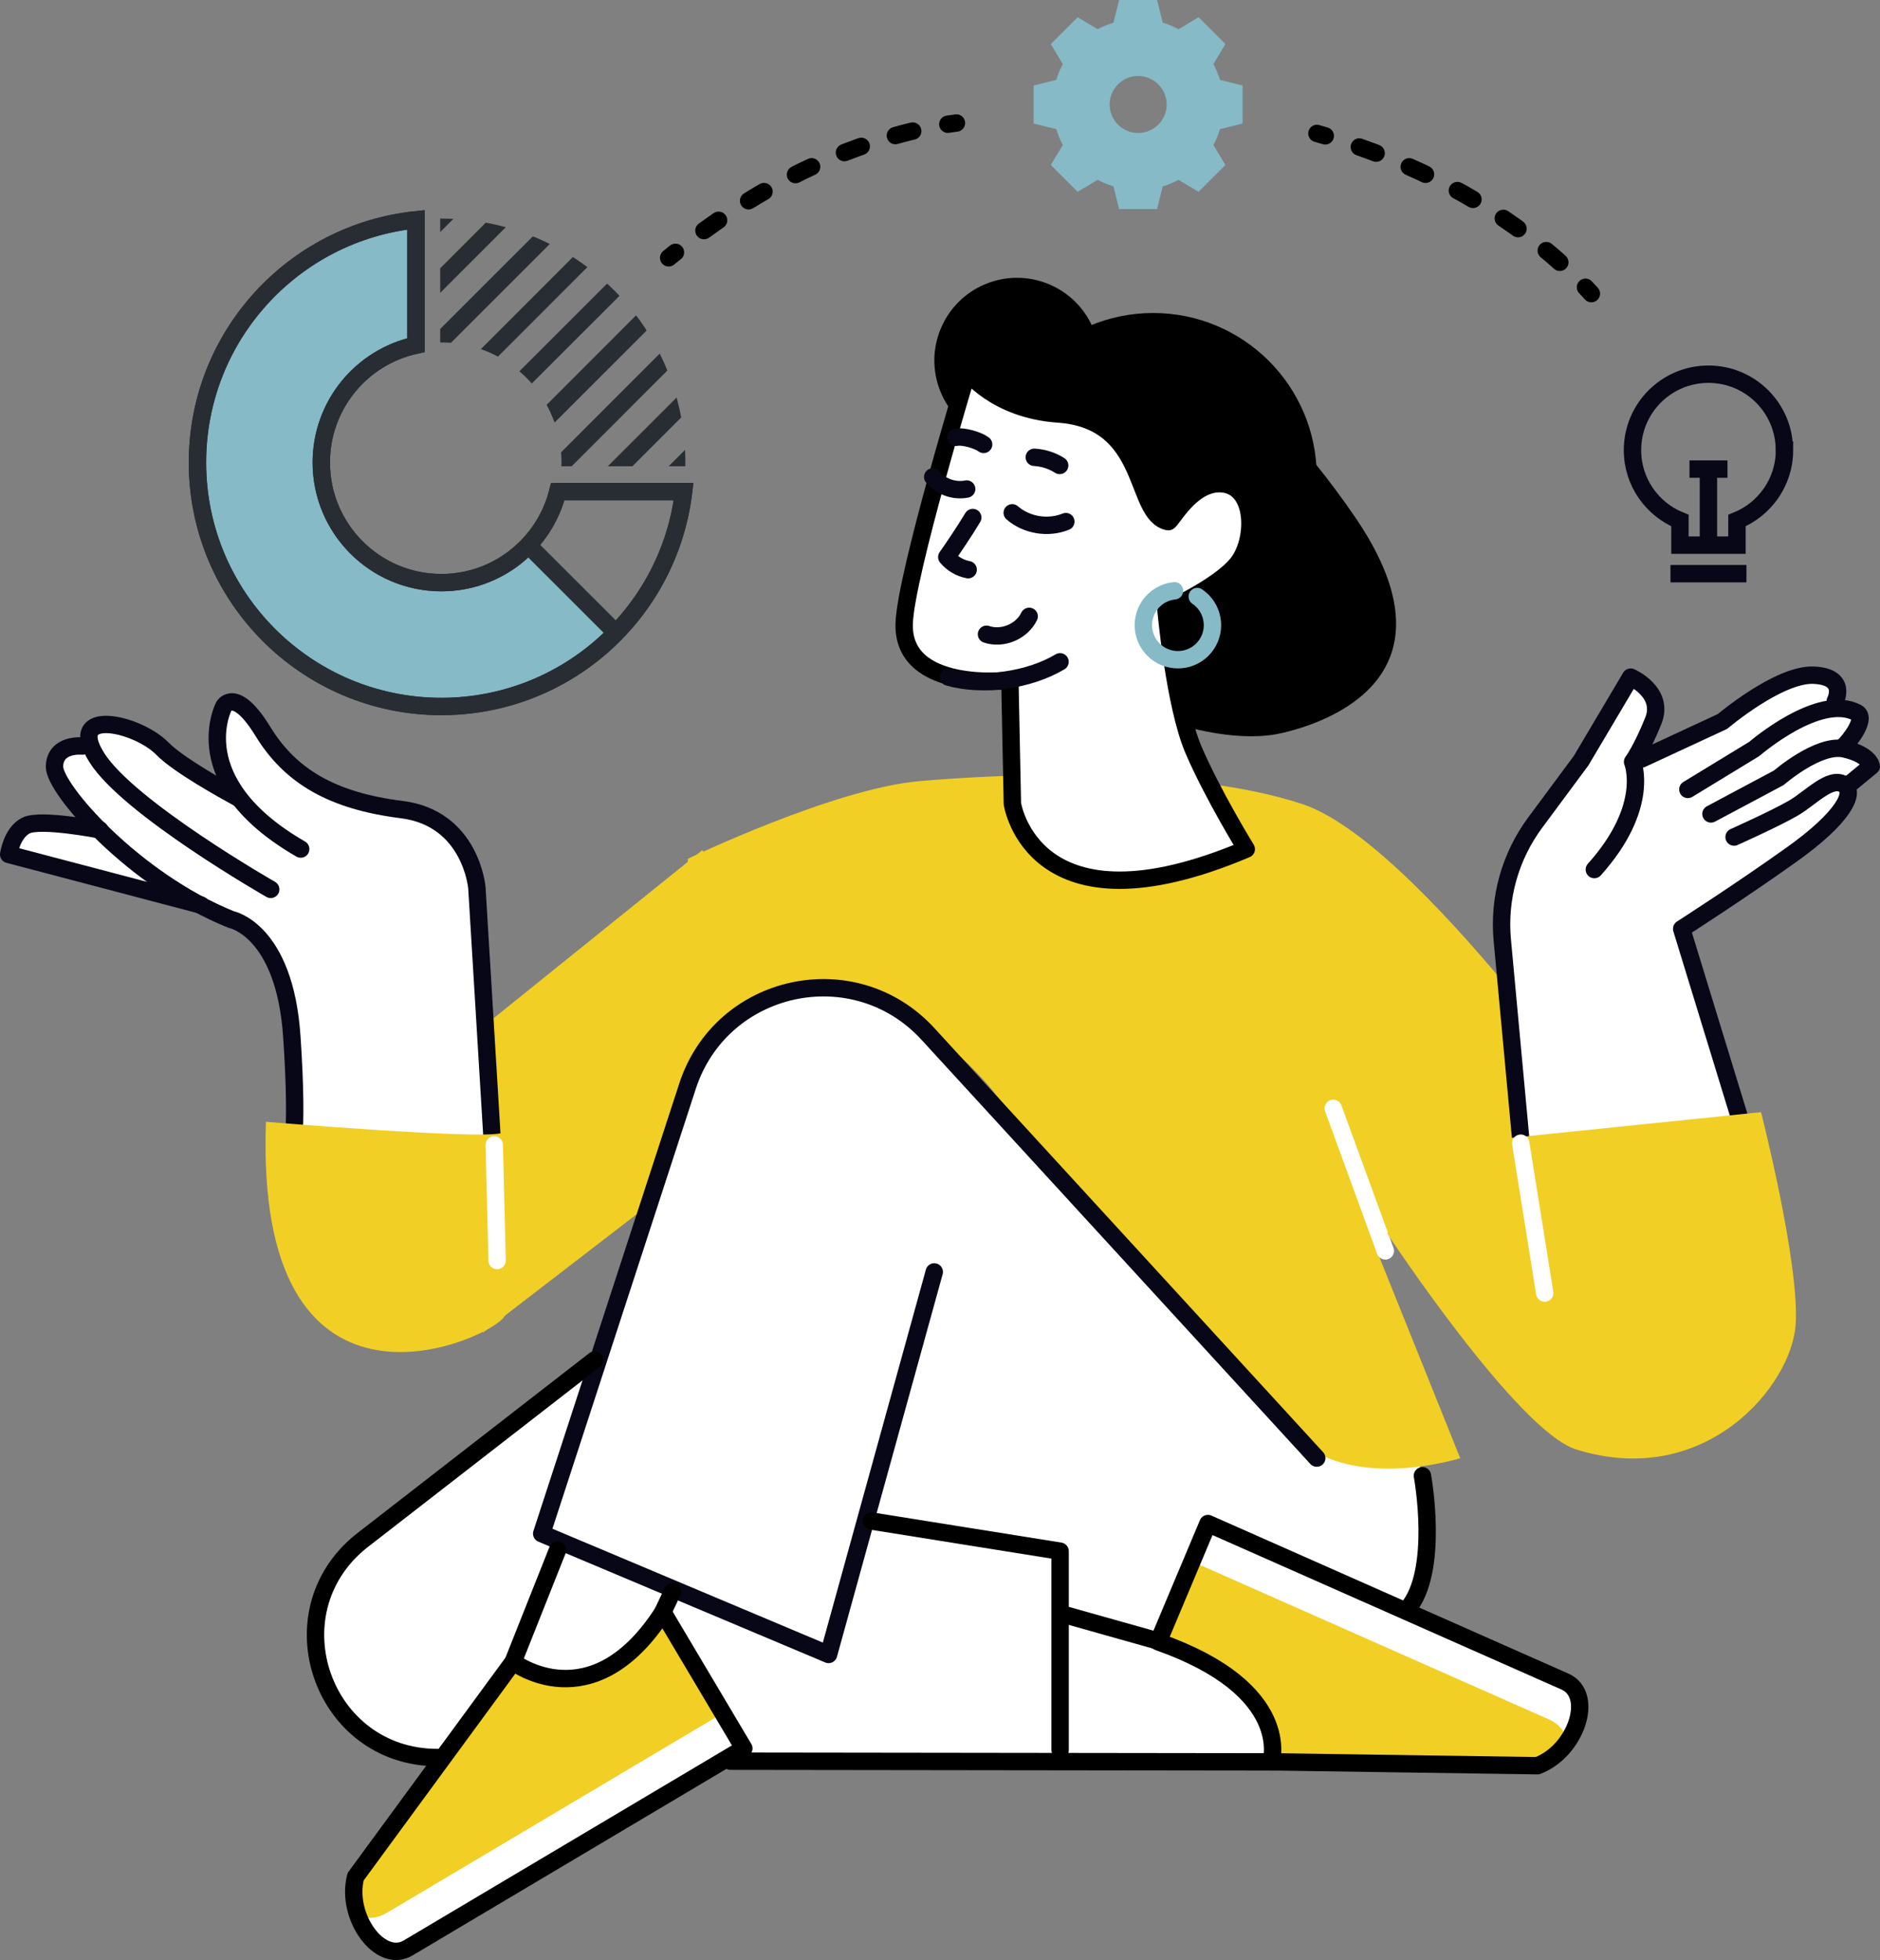 <?xml version="1.0" encoding="UTF-8"?>
<svg id="_Layer_" data-name="&amp;lt;Layer&amp;gt;" xmlns="http://www.w3.org/2000/svg" xmlns:xlink="http://www.w3.org/1999/xlink" viewBox="0 0 216.32 225.5">
  <rect x="0" y="0" width="216.32" height="225.5" fill="#808080" stroke="none"/>
  <defs>
    <style>
      .cls-1, .cls-2, .cls-3, .cls-4, .cls-5, .cls-6, .cls-7, .cls-8 {
        fill: none;
      }

      .cls-9 {
        clip-path: url(#clippath);
      }

      .cls-10 {
        fill: #f1cf25;
      }

      .cls-11, .cls-12 {
        fill: #fff;
      }

      .cls-13 {
        fill: #85bac6;
      }

      .cls-2 {
        stroke: #282d33;
      }

      .cls-2, .cls-12, .cls-3, .cls-4, .cls-5, .cls-6, .cls-7, .cls-8 {
        stroke-width: 2px;
      }

      .cls-12, .cls-3, .cls-4, .cls-5, .cls-6, .cls-8 {
        stroke-linecap: round;
        stroke-linejoin: round;
      }

      .cls-12, .cls-3, .cls-8 {
        stroke: #000;
      }

      .cls-4 {
        stroke: #fff;
      }

      .cls-5, .cls-7 {
        stroke: #080717;
      }

      .cls-6 {
        stroke: #85bac6;
      }

      .cls-7 {
        stroke-miterlimit: 10;
      }

      .cls-8 {
        stroke-dasharray: 0 0 2.06 4.12;
      }
    </style>
    <clipPath id="clippath">
      <path class="cls-1" d="m50.79,25.14s-.09,0-.14,0v14.26s.09,0,.14,0c7.63,0,13.82,6.19,13.82,13.82,0,.14-.02.28-.02.42h14.26c0-.14.01-.28.01-.42,0-15.5-12.57-28.07-28.07-28.07Z"/>
    </clipPath>
  </defs>
  <path class="cls-11" d="m163.28,167.62s-9.31,1.66-12.97-2-44.56-48.05-44.56-48.05c0,0-8.15-5.65-14.47-3.82s-10.31,6.15-11.64,9.14c-1.33,2.99-10.81,34.42-10.81,34.42l-28.43,20.62s-9.48,11.64-1.33,18.95c8.15,7.32,11.64,5.49,11.64,5.49h95.61s15.13-12.47,16.63-18.29c1.5-5.82.33-16.46.33-16.46Z"/>
  <path class="cls-13" d="m61.19,62.29c-2.53,2.9-6.24,4.75-10.4,4.75-7.63,0-13.82-6.19-13.82-13.82,0-6.63,4.66-12.16,10.89-13.5v-14.42c-14.13,1.47-25.14,13.41-25.14,27.92,0,15.5,12.57,28.07,28.07,28.07,8.09,0,15.38-3.42,20.5-8.9l-10.1-10.1Z"/>
  <path class="cls-10" d="m55.54,153.33l18.83-14.49s2.77-9.42,6.78-17.43c2.33-4.66,8.86-7.43,8.86-7.43l-9.19-16.18-25.61,20.62s3.99,24.94.33,34.92Z"/>
  <path class="cls-10" d="m78.84,123.16l.31-24.36s16.78-8.07,26.62-8.93c9.84-.87,30.69-1.74,44.01,2.61,13.32,4.34,36.77,38.22,36.77,38.22l-28.66,11.87,10.13,25.19s-11.87,3.76-18.53-2.03c-6.66-5.79-35.03-39.96-35.03-39.96,0,0-18.53-24.32-35.61-2.61Z"/>
  <circle cx="132.69" cy="54.83" r="18.82"/>
  <circle cx="117.02" cy="41.47" r="9.51" transform="translate(-6.96 47.94) rotate(-22.5)"/>
  <g>
    <g class="cls-9">
      <g>
        <g>
          <line class="cls-2" x1="42.69" y1="33.24" x2="61.13" y2="14.81"/>
          <line class="cls-2" x1="46.19" y1="36.74" x2="64.62" y2="18.3"/>
          <line class="cls-2" x1="49.68" y1="40.23" x2="68.12" y2="21.8"/>
          <line class="cls-2" x1="53.18" y1="43.73" x2="71.61" y2="25.29"/>
          <line class="cls-2" x1="56.67" y1="47.22" x2="75.11" y2="28.79"/>
          <line class="cls-2" x1="60.17" y1="50.72" x2="78.6" y2="32.28"/>
        </g>
        <g>
          <line class="cls-2" x1="60.23" y1="50.78" x2="78.67" y2="32.35"/>
          <line class="cls-2" x1="63.73" y1="54.28" x2="82.16" y2="35.84"/>
          <line class="cls-2" x1="67.22" y1="57.77" x2="85.66" y2="39.34"/>
          <line class="cls-2" x1="70.72" y1="61.27" x2="89.16" y2="42.83"/>
          <line class="cls-2" x1="74.22" y1="64.76" x2="92.65" y2="46.33"/>
          <line class="cls-2" x1="77.71" y1="68.26" x2="96.15" y2="49.82"/>
        </g>
      </g>
    </g>
    <path class="cls-2" d="m64.18,56.56c-1.5,6.01-6.92,10.47-13.39,10.47-7.63,0-13.82-6.19-13.82-13.82,0-6.63,4.66-12.16,10.89-13.5v-14.42c-14.13,1.47-25.14,13.41-25.14,27.92,0,15.5,12.57,28.07,28.07,28.07,14.37,0,26.21-10.8,27.87-24.72h-14.47Z"/>
    <path class="cls-2" d="m64.18,56.56c-1.5,6.01-6.92,10.47-13.39,10.47-7.63,0-13.82-6.19-13.82-13.82,0-6.63,4.66-12.16,10.89-13.5v-14.42c-14.13,1.47-25.14,13.41-25.14,27.92,0,15.5,12.57,28.07,28.07,28.07,14.37,0,26.21-10.8,27.87-24.72h-14.47Z"/>
    <line class="cls-2" x1="60.91" y1="62.85" x2="71.18" y2="73.11"/>
  </g>
  <path class="cls-13" d="m142.98,14.21v-4.37l-2.61-.65c-.19-.64-.44-1.24-.75-1.82l1.38-2.3-3.09-3.09-2.3,1.38c-.57-.31-1.18-.56-1.82-.75l-.65-2.61h-4.37l-.65,2.61c-.63.19-1.24.44-1.82.75l-2.3-1.38-3.09,3.09,1.38,2.3c-.31.57-.56,1.18-.75,1.82l-2.61.65v4.37l2.61.65c.19.63.44,1.24.75,1.82l-1.38,2.3,3.09,3.09,2.3-1.38c.57.31,1.18.56,1.82.75l.65,2.61h4.37l.65-2.61c.63-.19,1.24-.44,1.82-.75l2.3,1.38,3.09-3.09-1.38-2.3c.31-.57.56-1.18.75-1.82l2.61-.65Zm-12.02,1.09c-1.81,0-3.28-1.47-3.28-3.28s1.47-3.28,3.28-3.28,3.28,1.47,3.28,3.28-1.47,3.28-3.28,3.28Z"/>
  <g>
    <line class="cls-7" x1="192.21" y1="66" x2="200.95" y2="66"/>
    <line class="cls-7" x1="196.58" y1="62.72" x2="196.58" y2="53.97"/>
    <line class="cls-7" x1="194.4" y1="53.97" x2="198.77" y2="53.97"/>
    <path class="cls-7" d="m205.32,51.79c0-4.83-3.91-8.74-8.74-8.74s-8.74,3.91-8.74,8.74c0,3.67,2.26,6.8,5.46,8.1v2.83h6.56v-2.83c3.2-1.3,5.47-4.43,5.47-8.1Z"/>
  </g>
  <path class="cls-5" d="m151.51,167.75l-44.73-48.79c-8.48-9.25-23.78-5.93-27.67,6l-16.78,51.48,33.01,13.9,12.16-44.01"/>
  <g>
    <path class="cls-11" d="m76.27,185.47l9.32,15.68-38.62,22.95c-3.24,1.93-7.25-3.6-6.05-8.19l18.12-24.71s9.07,6.99,17.23-5.72Z"/>
    <path class="cls-10" d="m76.52,185.89l6.66,11.2-38.62,22.95c-3.24,1.93-5.77-1.09-4.07-4.87l18.28-23.81s8.61,5.58,17.76-5.47Z"/>
    <path class="cls-3" d="m76.27,185.47l9.32,15.68-38.62,22.95c-3.24,1.93-7.25-3.6-6.05-8.19l18.12-24.71s9.07,6.99,17.23-5.72Z"/>
  </g>
  <line class="cls-3" x1="59.04" y1="191.2" x2="64.16" y2="178.32"/>
  <line class="cls-3" x1="76.27" y1="185.47" x2="77.39" y2="183.09"/>
  <g>
    <path class="cls-11" d="m133.85,188.59l5.14-13.31,41.08,18.18c3.45,1.53,1.27,8-3.17,9.68l-30.64-.45s1.78-9.46-12.4-14.09Z"/>
    <path class="cls-10" d="m133.27,188.88l3.8-9.28,41.08,18.18c3.45,1.53,2.45,5.33-1.61,6.14l-30-1.11s.62-9.31-13.28-13.94Z"/>
    <path class="cls-3" d="m133.27,188.88l5.72-13.6,41.08,18.18c3.45,1.53,1.27,8-3.17,9.68l-30.64-.45s2.65-8.3-12.98-13.8Z"/>
  </g>
  <line class="cls-3" x1="146.74" y1="202.7" x2="84.05" y2="202.62"/>
  <line class="cls-3" x1="122.27" y1="185.7" x2="133.56" y2="188.88"/>
  <path class="cls-3" d="m68.42,156.46l-26.9,20.88c-10.25,8.3-4.38,24.86,8.8,24.86"/>
  <polyline class="cls-3" points="100.27 174.99 121.98 178.46 121.98 201.33"/>
  <path class="cls-3" d="m163.67,169.78s2.03,11-1.74,15.35"/>
  <path d="m130.03,81.41s10.21,4.62,17.5,2.92c7.29-1.7,20.17-7.78,8.26-25.03-11.91-17.25-17.5-15.79-24.06-18.22-6.56-2.43-18.71-10.21-20.65-5.1-1.94,5.1,1.46,11.18,2.92,13.61,1.46,2.43,16.04,31.83,16.04,31.83Z"/>
  <path class="cls-12" d="m143.4,97.69s-3.89-6.32-6.07-11.42c-2.19-5.1-3.16-16.04-3.16-16.04,0,0,5.99-2.67,8.18-5.35,2.19-2.67,2.22-9.04-1.86-9.23-3.48-.16-5.75,4.44-6.07,4.37-4.05-.81-2.11-11.66-12.64-12.39-7.29-.5-10.45-4.86-10.45-4.86,0,0-7.09,23.33-7.29,28.92-.29,8.04,12.16,6.59,12.16,6.59l.29,14.19s2.32,15.63,26.91,5.22Z"/>
  <path class="cls-5" d="m122.64,60.01c-2.03.83-4.51.43-6.17-1.01"/>
  <path class="cls-5" d="m111.23,56.26c-1.42.29-2.99-.27-3.91-1.39"/>
  <path class="cls-5" d="m121.93,53.55c-.87-.56-1.89-.88-2.92-.94"/>
  <path class="cls-5" d="m113.18,51.13c-.58-.45-2.28-1-3.2-.82"/>
  <path class="cls-5" d="m111.93,59.54c-.91,1.52-2.38,3.7-2.99,4.55.62.75,1.51,1.27,2.46,1.45"/>
  <path class="cls-5" d="m118.42,70.91c-.84,1.75-3.07,2.69-4.91,2.06"/>
  <path class="cls-5" d="m121.97,76.14c-3.52,2.11-8.9,2.9-12.84,1.76"/>
  <path class="cls-6" d="m135.14,67.97c-1.13.11-2.21.71-2.9,1.73-1.23,1.82-.75,4.29,1.07,5.52s4.29.75,5.52-1.07.75-4.29-1.07-5.52"/>
  <line class="cls-4" x1="159.4" y1="143.91" x2="153.41" y2="127.51"/>
  <path class="cls-11" d="m55.37,102.08c0-.08-.79-8.4-9.08-9.43-7.67-.96-12.48-3.66-15.6-8.74-1.5-2.45-2.82-3.65-4.01-3.65h0c-.71,0-1.17.45-1.34.74-.05.09-1.23,2.36-.68,5.63.19,1.11.59,2.42,1.4,3.84-3.48-1.97-5.93-3.61-6.98-4.68-2.12-2.16-6.96-3.78-8.68-2.43-.46.36-.82,1.01-.54,2.14-.08-.08-.18-.15-.31-.16-.07,0-1.79-.18-2.89.79-.56.5-.86,1.19-.87,2.05-.02,1.26,1.56,3.73,4.18,6.52-2.19-.35-5.89-.81-7.18-.17-1.88.94-2.25,3.59-2.27,3.71-.03.25.12.49.37.55l22,5.79c1.19.63,2.4,1.2,3.64,1.7.06.01,5.79,1.3,6.58,13.01.79,11.66-.07,13.62-.1,13.68-.07.12-.09.25-.05.38.03.13.12.24.24.31.26.15,5.1,2.84,14.11,2.84,2.82,0,6.05-.26,9.68-.96.25-.05.42-.27.41-.52l-2-32.93Z"/>
  <g>
    <path class="cls-5" d="m56.87,135.04l-2-32.92s-.67-7.98-8.65-8.98c-7.98-1-12.8-3.82-15.96-8.98s-4.49-2.93-4.49-2.93c0,0-4.63,8.69,8.83,16.45"/>
    <path class="cls-5" d="m31.15,102.32s-16.35-9.34-20.01-15.16c-3.66-5.82,4.66-3.99,7.56-1.02,1.82,1.86,6.9,4.68,8.73,5.68"/>
    <path class="cls-5" d="m9.48,85.83s-3.16-.33-3.21,2.36c-.05,2.58,9.19,13.11,20.33,17.6,0,0,6.15,1.16,6.98,13.47.83,12.3-.17,13.97-.17,13.97"/>
    <path class="cls-5" d="m11.48,95.47s-6.82-1.33-8.48-.5c-1.66.83-2,3.33-2,3.33l22.11,5.82"/>
  </g>
  <path class="cls-10" d="m30.6,129.06s23.94,2,26.94,1.33c2.99-.67,2.99,18.29.33,21.28s-28.6,13.97-27.27-22.61Z"/>
  <line class="cls-4" x1="57.2" y1="145.02" x2="56.87" y2="131.72"/>
  <path class="cls-11" d="m215.82,88.09c-.02-.16-.27-1.52-2.96-2.28.65-.73,1.76-2.24,1.64-3.33-.04-.41-.26-.74-.61-.92-.73-.39-1.54-.54-2.38-.54.03-.03.07-.07.09-.11.03-.05.69-1.33.06-2.42-.46-.81-1.46-1.25-2.98-1.31-3.97-.12-10.09,4.83-10.77,5.4l-8.91,4.14c.43-.78,1.02-1.95,1.68-3.59,1.21-2.99-1.35-5.03-2.87-5.69-.23-.1-.5-.01-.63.2l-5.67,9.56-5.3,7.15c-2.96,3.99-4.33,8.9-3.87,13.84l2.12,22.87c.01.13.08.26.18.34.09.07.2.11.32.11.02,0,.04,0,.06,0l25.05-2.78c.15-.02.28-.1.36-.22.08-.12.1-.28.06-.42l-6.44-21.01c1.42-.92,7.34-4.77,12.39-8.38,4.39-3.14,6.76-5.83,6.69-7.59,0-.16-.04-.32-.09-.46l2.57-2.12c.13-.11.2-.28.18-.45Z"/>
  <g>
    <path class="cls-5" d="m174.98,131.03l-2.12-22.87c-.45-4.81.9-9.62,3.77-13.5l5.3-7.15,5.7-9.61s3.95,1.71,2.6,5.04c-1.34,3.33-2.38,4.71-2.38,4.71,0,0,2.14,5.1-4.4,12.39"/>
    <path class="cls-5" d="m188.89,87.32l9.31-4.32s6.48-5.49,10.48-5.32c3.99.17,2.49,2.99,2.49,2.99"/>
    <path class="cls-5" d="m194.21,90.82l7.65-4.66s7.48-6.48,11.81-4.16c1.18.64-.91,3.32-1.5,3.82"/>
    <path class="cls-5" d="m196.87,93.64l7.81-4.16s4.58-3.98,7.53-3.32c2.95.66,3.11,1.99,3.11,1.99l-2.83,2.33"/>
    <path class="cls-5" d="m199.53,96.3s4.82-2.16,6.82-3.33c2-1.16,4.22-3.66,5.77-2.74,1.55.91-.11,3.91-5.93,8.06-5.82,4.16-12.69,8.57-12.69,8.57l6.55,21.37"/>
  </g>
  <path class="cls-10" d="m172.48,131.05l30.15-3.1s4.43,17.29,3.99,24.39-10.42,19.07-25.27,14.41c-6.76-2.12-21.73-24.83-21.73-24.83l12.86-10.86Z"/>
  <line class="cls-4" x1="177.74" y1="148.76" x2="174.98" y2="131.52"/>
  <g>
    <path class="cls-3" d="m151.53,15.35c.32.09.64.19.96.28"/>
    <path class="cls-8" d="m156.41,16.91c9.79,3.46,18.22,8.49,24.58,14.68"/>
    <path class="cls-3" d="m182.43,33.05c.23.24.46.49.68.73"/>
  </g>
  <g>
    <path class="cls-3" d="m76.94,29.66c.26-.21.52-.42.78-.63"/>
    <path class="cls-8" d="m81,26.53c8.41-6.1,17.33-10.17,26.04-11.89"/>
    <path class="cls-3" d="m109.06,14.29c.33-.05.66-.1.99-.14"/>
  </g>
</svg>